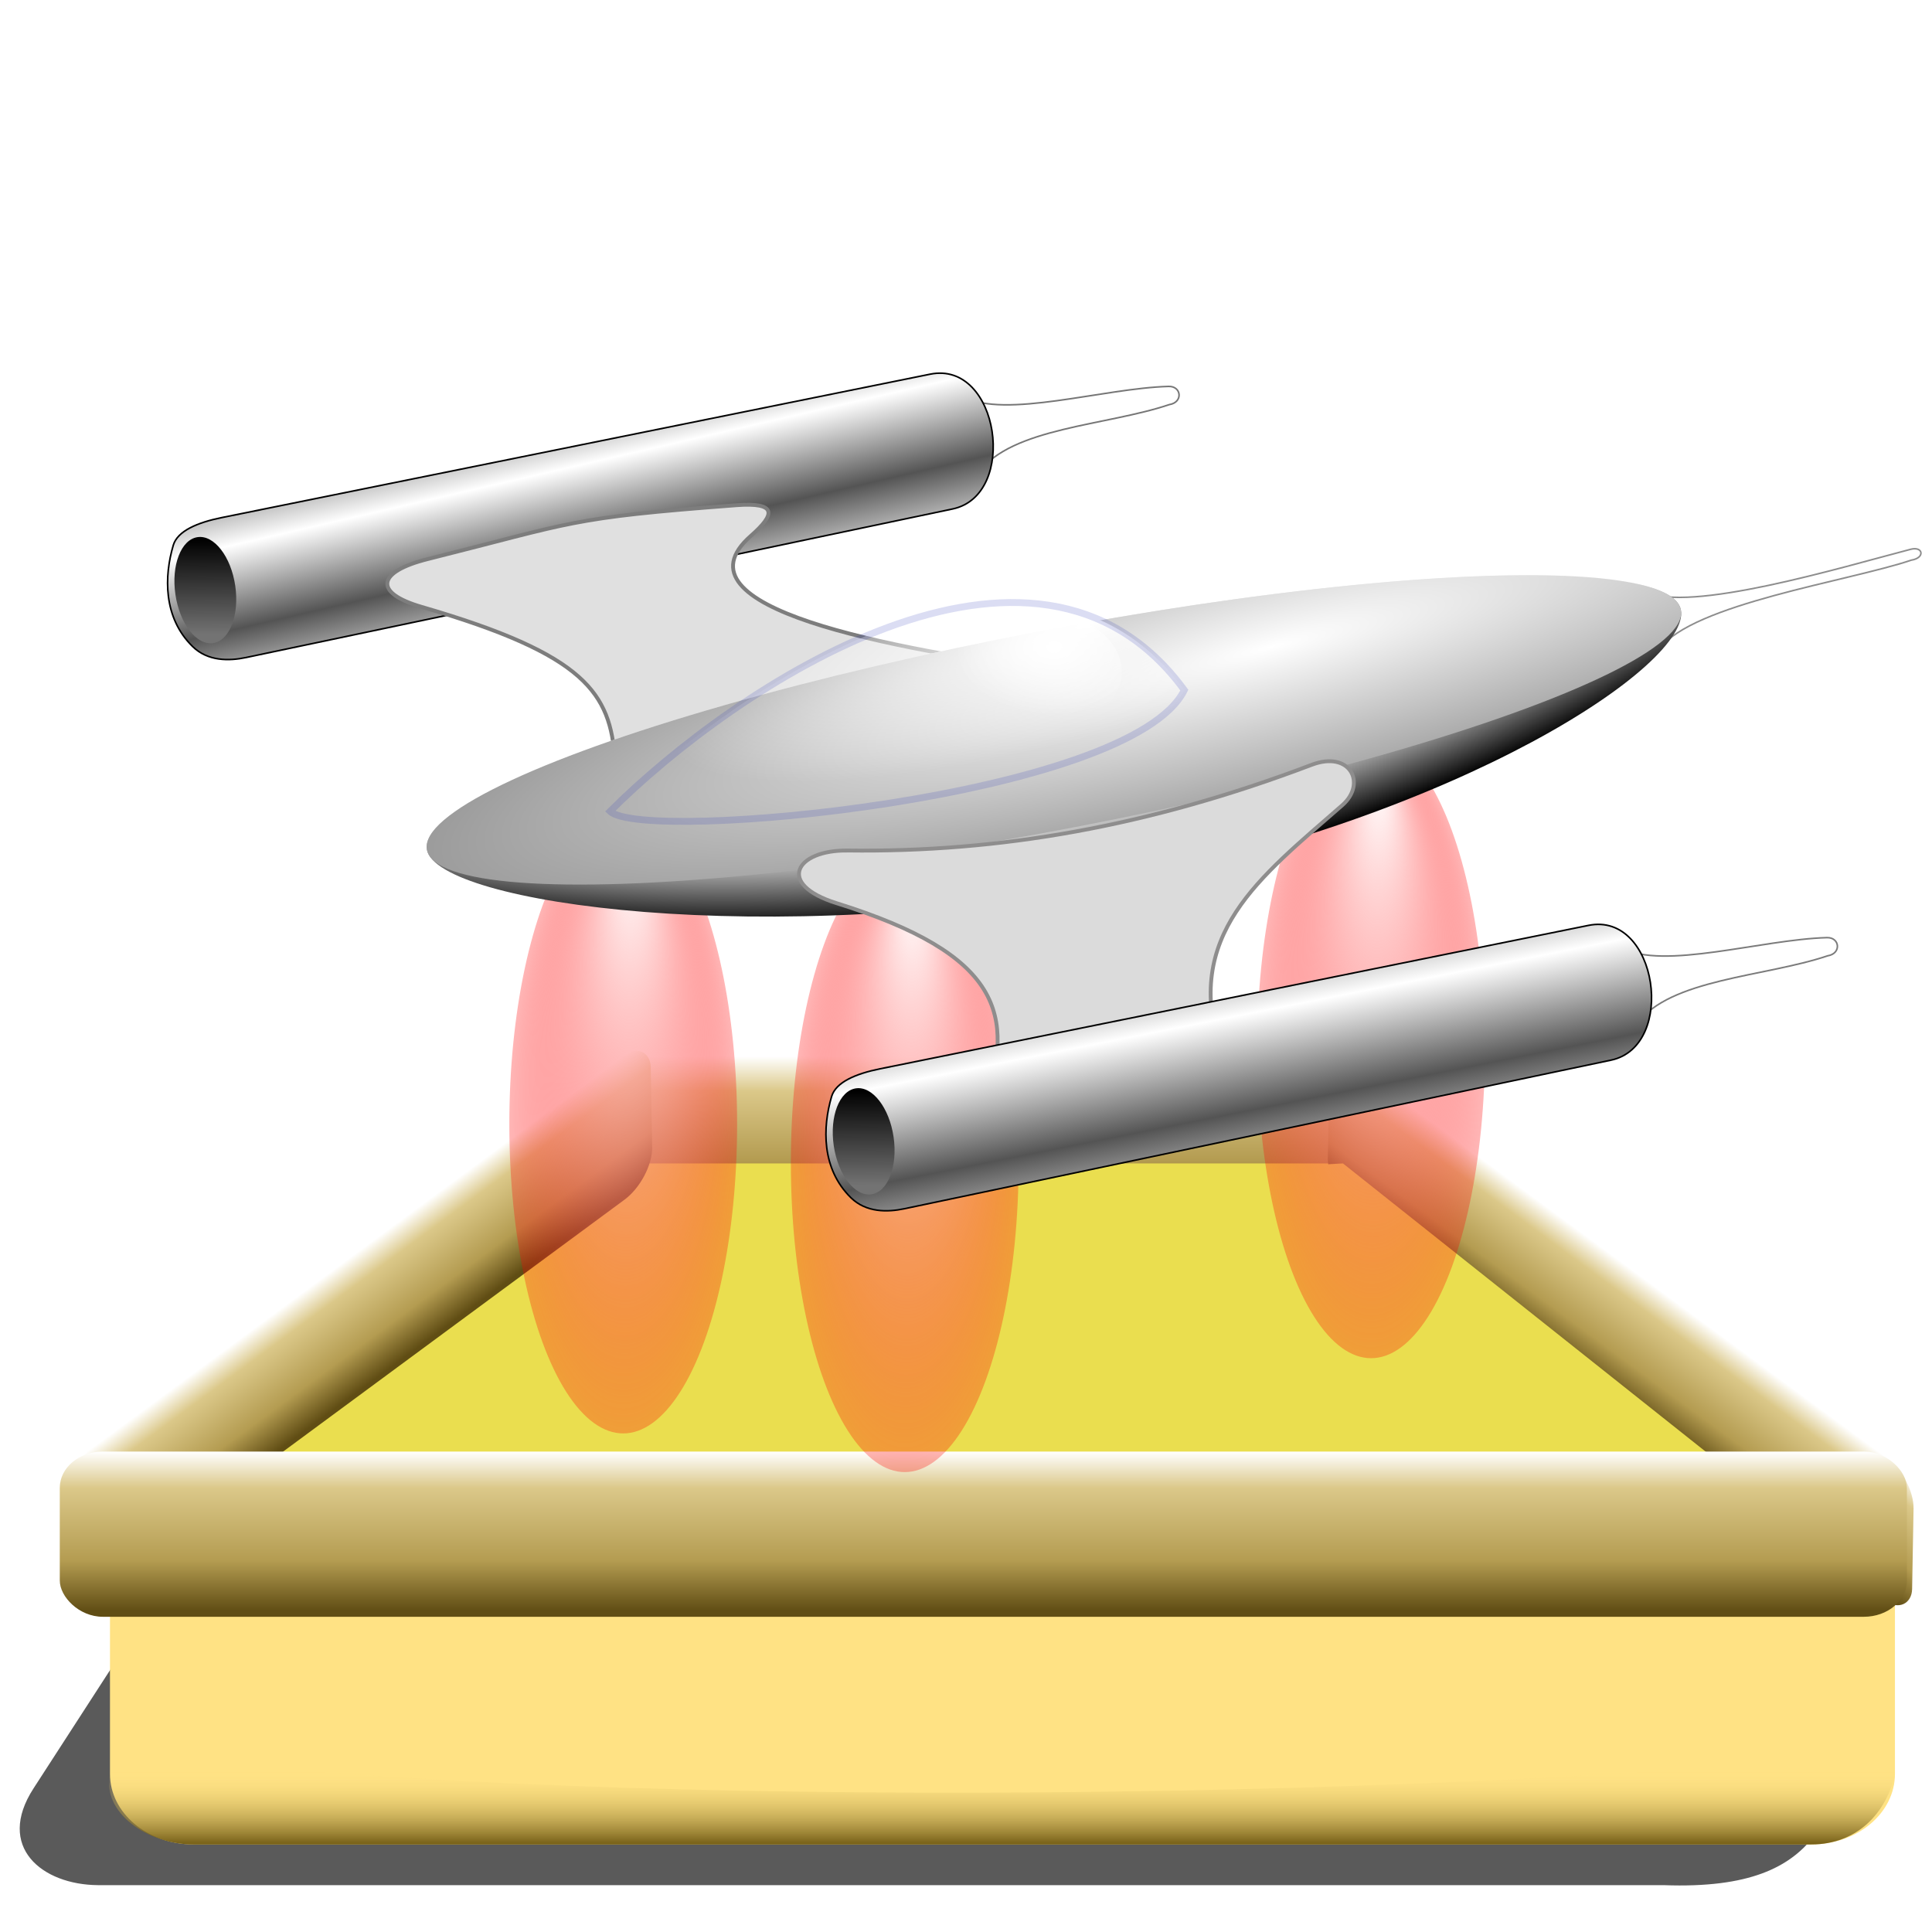 <?xml version="1.0" encoding="UTF-8" standalone="no"?>
<svg
   xmlns:dc="http://purl.org/dc/elements/1.1/"
   xmlns:cc="http://creativecommons.org/ns#"
   xmlns:rdf="http://www.w3.org/1999/02/22-rdf-syntax-ns#"
   xmlns:svg="http://www.w3.org/2000/svg"
   xmlns="http://www.w3.org/2000/svg"
   xmlns:xlink="http://www.w3.org/1999/xlink"
   xmlns:sodipodi="http://sodipodi.sourceforge.net/DTD/sodipodi-0.dtd"
   xmlns:inkscape="http://www.inkscape.org/namespaces/inkscape"
   id="svg2"
   sodipodi:version="0.32"
   inkscape:version="0.48.0 r9654"
   width="256"
   height="256"
   version="1.0"
   sodipodi:docname="AppImageLauncher.svg"
   inkscape:output_extension="org.inkscape.output.svg.inkscape">
  <defs
     id="defs5">
    <linearGradient
       id="linearGradient928"
       inkscape:collect="always">
      <stop
         id="stop923"
         offset="0"
         style="stop-color:#ffffff;stop-opacity:1" />
      <stop
         id="stop926"
         offset="1"
         style="stop-color:#ff0000;stop-opacity:0.288" />
    </linearGradient>
    <linearGradient
       inkscape:collect="always"
       id="linearGradient911">
      <stop
         id="stop907"
         stop-color="#ffffff"
         stop-opacity="1" />
      <stop
         offset="1"
         id="stop909"
         stop-color="#ffffff"
         stop-opacity="0" />
    </linearGradient>
    <linearGradient
       id="linearGradient902"
       inkscape:collect="always">
      <stop
         id="stop898"
         stop-color="#ffffff"
         stop-opacity="1" />
      <stop
         id="stop900"
         offset="1"
         stop-color="#9c9c9c"
         stop-opacity="1" />
    </linearGradient>
    <linearGradient
       inkscape:collect="always"
       id="linearGradient896">
      <stop
         id="stop892"
         stop-color="#ffffff"
         stop-opacity="1" />
      <stop
         offset="1"
         id="stop894"
         stop-color="#545454"
         stop-opacity="1" />
    </linearGradient>
    <linearGradient
       inkscape:collect="always"
       id="linearGradient969">
      <stop
         id="stop965"
         stop-color="#6b550e"
         stop-opacity="1" />
      <stop
         offset="1"
         id="stop967"
         stop-color="#ffe284"
         stop-opacity="0" />
    </linearGradient>
    <linearGradient
       inkscape:collect="always"
       id="linearGradient943">
      <stop
         id="stop939"
         stop-color="#ffffff"
         stop-opacity="1" />
      <stop
         id="stop947"
         offset="0.228"
         stop-color="#dbc889"
         stop-opacity="1" />
      <stop
         offset="0.684"
         id="stop949"
         stop-color="#b49c51"
         stop-opacity="1" />
      <stop
         offset="1"
         id="stop941"
         stop-color="#604d14"
         stop-opacity="1" />
    </linearGradient>
    <linearGradient
       inkscape:collect="always"
       xlink:href="#linearGradient943"
       id="linearGradient945"
       x1="123.79"
       y1="175.22"
       x2="123.79"
       y2="198.17"
       gradientUnits="userSpaceOnUse"
       gradientTransform="matrix(1.09,0,0,0.919,-8.542,31.349)" />
    <linearGradient
       inkscape:collect="always"
       xlink:href="#linearGradient943"
       id="linearGradient953"
       gradientUnits="userSpaceOnUse"
       gradientTransform="matrix(0.428,0,0,0.798,-0.059,58.394)"
       x1="123.79"
       y1="175.22"
       x2="123.79"
       y2="198.17" />
    <linearGradient
       inkscape:collect="always"
       xlink:href="#linearGradient943"
       id="linearGradient957"
       gradientUnits="userSpaceOnUse"
       gradientTransform="matrix(0.428,0,0,0.798,-321.733,-131.276)"
       x1="123.79"
       y1="175.22"
       x2="123.79"
       y2="198.17" />
    <linearGradient
       inkscape:collect="always"
       xlink:href="#linearGradient969"
       id="linearGradient971"
       x1="119.6"
       y1="232.17"
       x2="119.6"
       y2="221.42"
       gradientUnits="userSpaceOnUse"
       gradientTransform="matrix(1.09,0,0,0.919,-6.959,31.349)" />
    <filter
       inkscape:collect="always"
       id="filter980"
       x="-0.014"
       width="1.028"
       y="-0.086"
       height="1.173"
       color-interpolation-filters="sRGB">
      <feGaussianBlur
         inkscape:collect="always"
         stdDeviation="1.308"
         id="feGaussianBlur982" />
    </filter>
    <linearGradient
       inkscape:collect="always"
       xlink:href="#linearGradient943"
       id="linearGradient982"
       gradientUnits="userSpaceOnUse"
       gradientTransform="matrix(0.425,0,0,0.876,75.949,-13.506)"
       x1="123.79"
       y1="175.22"
       x2="123.79"
       y2="198.17" />
    <linearGradient
       id="linearGradient961"
       inkscape:collect="always">
      <stop
         id="stop957"
         stop-color="#858585"
         stop-opacity="1" />
      <stop
         offset="0.901"
         id="stop965-3"
         stop-color="#ffffff"
         stop-opacity="1" />
      <stop
         id="stop959"
         offset="1"
         stop-color="#070707"
         stop-opacity="1" />
    </linearGradient>
    <linearGradient
       id="linearGradient953-6"
       inkscape:collect="always">
      <stop
         id="stop949-7"
         stop-color="#ffffff"
         stop-opacity="1" />
      <stop
         id="stop951"
         offset="1"
         stop-color="#ffffff"
         stop-opacity="0" />
    </linearGradient>
    <linearGradient
       id="linearGradient929"
       inkscape:collect="always">
      <stop
         id="stop925"
         stop-color="#737373"
         stop-opacity="1" />
      <stop
         id="stop927"
         offset="1"
         stop-color="#000000"
         stop-opacity="1" />
    </linearGradient>
    <linearGradient
       spreadMethod="reflect"
       gradientUnits="userSpaceOnUse"
       y2="172.54"
       x2="25.13"
       y1="156.91"
       x1="22.02"
       id="linearGradient931"
       xlink:href="#linearGradient896"
       inkscape:collect="always" />
    <linearGradient
       gradientUnits="userSpaceOnUse"
       y2="162.15"
       x2="-65.731"
       y1="177.94"
       x1="-67.941"
       id="linearGradient939"
       xlink:href="#linearGradient929"
       inkscape:collect="always" />
    <radialGradient
       gradientUnits="userSpaceOnUse"
       gradientTransform="matrix(-1.073,0.064,-0.012,-0.194,255.765,143.213)"
       r="106.93"
       fy="173.25"
       fx="97.29"
       cy="173.25"
       cx="97.29"
       id="radialGradient947"
       xlink:href="#linearGradient902"
       inkscape:collect="always" />
    <radialGradient
       gradientUnits="userSpaceOnUse"
       gradientTransform="matrix(-1.154,0.323,-0.081,-0.291,258.91,104.82)"
       r="48.27"
       fy="173.05"
       fx="87.17"
       cy="173.05"
       cx="87.17"
       id="radialGradient955"
       xlink:href="#linearGradient953-6"
       inkscape:collect="always" />
    <radialGradient
       gradientUnits="userSpaceOnUse"
       gradientTransform="matrix(0.162,1.067,-1.585,0.241,-494.562,43.435)"
       r="106.93"
       fy="-379.85"
       fx="50.667"
       cy="-379.85"
       cx="50.667"
       id="radialGradient963"
       xlink:href="#linearGradient961"
       inkscape:collect="always" />
    <linearGradient
       inkscape:collect="always"
       xlink:href="#linearGradient896"
       id="linearGradient1061"
       gradientUnits="userSpaceOnUse"
       x1="22.02"
       y1="156.91"
       x2="25.13"
       y2="170.38"
       spreadMethod="reflect" />
    <linearGradient
       inkscape:collect="always"
       xlink:href="#linearGradient929"
       id="linearGradient1063"
       gradientUnits="userSpaceOnUse"
       x1="-67.941"
       y1="177.94"
       x2="-65.731"
       y2="162.15" />
    <radialGradient
       inkscape:collect="always"
       xlink:href="#linearGradient911"
       id="radialGradient913"
       cx="139.68"
       cy="84.34"
       fx="139.68"
       fy="84.34"
       r="13.13"
       gradientTransform="matrix(1,0,0,0.675,0,28.957)"
       gradientUnits="userSpaceOnUse" />
    <radialGradient
       inkscape:collect="always"
       xlink:href="#linearGradient928"
       id="radialGradient891"
       cx="92.547"
       cy="149.215"
       fx="93.686"
       fy="136.009"
       r="15.092"
       gradientTransform="matrix(1,0,0,2.717,-9.967,-256.484)"
       gradientUnits="userSpaceOnUse" />
    <radialGradient
       inkscape:collect="always"
       xlink:href="#linearGradient928"
       id="radialGradient895"
       gradientUnits="userSpaceOnUse"
       gradientTransform="matrix(1,0,0,2.717,89.13,-266.45)"
       cx="92.547"
       cy="149.215"
       fx="93.686"
       fy="136.009"
       r="15.092" />
    <radialGradient
       inkscape:collect="always"
       xlink:href="#linearGradient928"
       id="radialGradient899"
       gradientUnits="userSpaceOnUse"
       gradientTransform="matrix(1,0,0,2.717,27.337,-251.358)"
       cx="92.547"
       cy="149.215"
       fx="93.686"
       fy="136.009"
       r="15.092" />
    <filter
       inkscape:collect="always"
       style="color-interpolation-filters:sRGB"
       id="filter938"
       x="-0.067"
       width="1.134"
       y="-0.025"
       height="1.049">
      <feGaussianBlur
         inkscape:collect="always"
         stdDeviation="0.841"
         id="feGaussianBlur940" />
    </filter>
    <filter
       inkscape:collect="always"
       id="filter3923">
      <feGaussianBlur
         inkscape:collect="always"
         stdDeviation="0.841"
         id="feGaussianBlur3925" />
    </filter>
    <filter
       inkscape:collect="always"
       id="filter3935">
      <feGaussianBlur
         inkscape:collect="always"
         stdDeviation="0.841"
         id="feGaussianBlur3937" />
    </filter>
  </defs>
  <sodipodi:namedview
     inkscape:window-height="1056"
     inkscape:window-width="1920"
     inkscape:pageshadow="2"
     inkscape:pageopacity="0"
     guidetolerance="10.0"
     gridtolerance="10.0"
     objecttolerance="10.0"
     borderopacity="1.0"
     bordercolor="#666666"
     pagecolor="#ff0000"
     id="base"
     inkscape:zoom="3.5117188"
     inkscape:cx="128"
     inkscape:cy="128"
     inkscape:window-x="-4"
     inkscape:window-y="1"
     inkscape:current-layer="svg2"
     showgrid="false"
     inkscape:snap-to-guides="false"
     inkscape:snap-grids="false"
     inkscape:snap-others="false"
     inkscape:object-nodes="false"
     inkscape:snap-nodes="false"
     inkscape:snap-global="false"
     inkscape:window-maximized="1"
     inkscape:document-rotation="0" />
  <rect
     ry="4.579"
     y="139.91"
     x="82.38"
     height="20.862"
     width="95.57"
     id="rect980"
     stroke-miterlimit="4"
     rx="4.252"
     opacity="1"
     stroke-dasharray="none"
     stroke-opacity="1"
     fill="url(#linearGradient982)"
     fill-rule="nonzero"
     stroke="none"
     stroke-linejoin="round"
     fill-opacity="1"
     stroke-linecap="square"
     stroke-width="2.077"
     stroke-dashoffset="0" />
  <path
     d="M 16.352,213.285 4.147,235.659 c -4.606,8.444 1.023,13.893 7.846,13.948 H 202.322 c 21.024,0.922 19,-12.425 25.28,-20.631 z"
     id="path974"
     inkscape:connector-curvature="0"
     sodipodi:nodetypes="cscccc"
     transform="matrix(1.09,0,0,0.919,-0.08,20.403)"
     stroke-opacity="1"
     fill="#000000"
     filter="url(#filter980)"
     stroke="none"
     stroke-linejoin="miter"
     fill-opacity="0.645"
     stroke-linecap="butt"
     stroke-width="1" />
  <path
     d="m 73.464,154.16 h 104.486 l 60.475,48.056 H 20.271 Z"
     id="rect959"
     inkscape:connector-curvature="0"
     sodipodi:nodetypes="ccccc"
     stroke-miterlimit="4"
     opacity="1"
     stroke-dasharray="none"
     stroke-opacity="1"
     fill="#eade4f"
     fill-rule="nonzero"
     stroke="none"
     stroke-linejoin="round"
     fill-opacity="1"
     stroke-linecap="square"
     stroke-width="3.404"
     stroke-dashoffset="0" />
  <rect
     transform="matrix(-0.805,-0.594,-0.018,1,0,0)"
     id="rect955"
     width="96.17"
     height="19"
     x="-315.26"
     y="8.467"
     ry="4.171"
     stroke-miterlimit="4"
     rx="4.627"
     opacity="1"
     stroke-dasharray="none"
     stroke-opacity="1"
     fill="url(#linearGradient957)"
     fill-rule="nonzero"
     stroke="none"
     stroke-linejoin="round"
     fill-opacity="1"
     stroke-linecap="square"
     stroke-width="1.988"
     stroke-dashoffset="0" />
  <rect
     ry="4.171"
     y="198.14"
     x="6.415"
     height="19"
     width="96.17"
     id="rect951"
     transform="matrix(0.805,-0.594,0.018,1,0,0)"
     stroke-miterlimit="4"
     rx="4.627"
     opacity="1"
     stroke-dasharray="none"
     stroke-opacity="1"
     fill="url(#linearGradient953)"
     fill-rule="nonzero"
     stroke="none"
     stroke-linejoin="round"
     fill-opacity="1"
     stroke-linecap="square"
     stroke-width="1.988"
     stroke-dashoffset="0" />
  <path
     sodipodi:nodetypes="ccccc"
     inkscape:connector-curvature="0"
     id="path1048"
     d="m 89.928,158.965 88.022,-4.806 60.475,48.056 -203.907,-0.534 z"
     stroke-miterlimit="4"
     opacity="1"
     stroke-dasharray="none"
     stroke-opacity="1"
     fill="#eade4f"
     fill-rule="nonzero"
     stroke="none"
     stroke-linejoin="round"
     fill-opacity="1"
     stroke-linecap="square"
     stroke-width="3.404"
     stroke-dashoffset="0" />
  <path
     d="M 25.654,193.139 H 240.009 c 6.139,0 11.082,4.168 11.082,9.344 v 32.572 c 0,5.177 -4.943,9.344 -11.082,9.344 H 25.654 c -6.139,0 -11.082,-4.168 -11.082,-9.344 v -32.572 c 0,-5.177 4.943,-9.344 11.082,-9.344 z"
     id="rect935"
     inkscape:connector-curvature="0"
     stroke-miterlimit="4"
     opacity="1"
     stroke-dasharray="none"
     stroke-opacity="1"
     fill="#ffe284"
     fill-rule="nonzero"
     stroke="none"
     stroke-linejoin="round"
     fill-opacity="1"
     stroke-linecap="square"
     stroke-width="3.404"
     stroke-dashoffset="0" />
  <rect
     id="rect937"
     width="244.75"
     height="21.892"
     x="7.922"
     y="192.34"
     ry="4.805"
     stroke-miterlimit="4"
     rx="5.699"
     opacity="1"
     stroke-dasharray="none"
     stroke-opacity="1"
     fill="url(#linearGradient945)"
     fill-rule="nonzero"
     stroke="none"
     stroke-linejoin="round"
     fill-opacity="1"
     stroke-linecap="square"
     stroke-width="3.404"
     stroke-dashoffset="0" />
  <path
     id="path963"
     d="m 251.724,232.118 -0.633,2.937 c -1.098,5.093 -4.943,9.344 -11.082,9.344 H 25.654 c -6.139,0 -12.18,-4.251 -11.082,-9.344 l 0.633,-2.937 c 59.969,7.658 167.396,6.792 236.519,0 z"
     inkscape:connector-curvature="0"
     sodipodi:nodetypes="csssscc"
     stroke-miterlimit="4"
     opacity="1"
     stroke-dasharray="none"
     stroke-opacity="1"
     fill="url(#linearGradient971)"
     fill-rule="nonzero"
     stroke="none"
     stroke-linejoin="round"
     fill-opacity="1"
     stroke-linecap="square"
     stroke-width="3.404"
     stroke-dashoffset="0" />
  <path
     sodipodi:nodetypes="cccsc"
     inkscape:connector-curvature="0"
     id="path923"
     d="m 217.976,78.357 1.898,7.641 c 4.397,-5.997 25.04,-8.966 33.386,-11.776 1.856,-0.291 1.569,-1.869 -0.088,-1.437 -9.038,2.352 -29.579,8.567 -35.196,5.573 z"
     stroke-opacity="1"
     fill="#ffffff"
     stroke="#8d8d8d"
     stroke-linejoin="miter"
     fill-opacity="1"
     stroke-linecap="butt"
     stroke-width="0.209" />
  <g
     id="g970"
     transform="matrix(0.791,0,0,0.791,61.693,-63.019)">
    <path
       d="m 83.327,146.113 2.605,12.736 c 5.558,-7.582 21.399,-7.848 31.951,-11.4 2.346,-0.368 2.053,-3.108 -0.111,-3.048 -11.016,0.308 -27.343,5.498 -34.445,1.712 z"
       id="path917"
       inkscape:connector-curvature="0"
       sodipodi:nodetypes="cccsc"
       stroke-opacity="1"
       fill="#ffffff"
       stroke="#767676"
       stroke-linejoin="miter"
       fill-opacity="1"
       stroke-linecap="butt"
       stroke-width="0.265" />
    <path
       d="m -40.845,166.374 c -4.035,0.817 -7.412,2.223 -8.122,4.634 -1.514,5.147 -1.74,12.095 3.24,16.967 2.557,2.502 6.137,2.432 8.934,1.843 L 81.59,164.927 c 11.046,-2.323 7.803,-24.918 -3.763,-22.577 z"
       id="path919"
       inkscape:connector-curvature="0"
       sodipodi:nodetypes="sssssss"
       stroke-opacity="1"
       fill="url(#linearGradient1061)"
       stroke="#000000"
       stroke-linejoin="miter"
       fill-opacity="1"
       stroke-linecap="butt"
       stroke-width="0.265" />
    <ellipse
       id="ellipse921"
       cx="-69.07"
       cy="170.3"
       rx="5.065"
       ry="8.973"
       transform="rotate(-8.353)"
       opacity="1"
       stroke-dasharray="none"
       stroke-opacity="1"
       fill="url(#linearGradient1063)"
       stroke="none"
       stroke-linejoin="round"
       fill-opacity="1"
       stroke-linecap="round"
       stroke-width="0.45"
       stroke-dashoffset="0"
       stroke-miterlimit="4"
       d="m -64.005,170.3 c 0,4.956 -2.268,8.973 -5.065,8.973 -2.797,0 -5.065,-4.017 -5.065,-8.973 0,-4.956 2.268,-8.973 5.065,-8.973 2.797,0 5.065,4.017 5.065,8.973 z" />
  </g>
  <path
     sodipodi:nodetypes="sssccss"
     inkscape:connector-curvature="0"
     id="path915"
     d="m 56.664,74.084 c 19.476,-4.872 18.582,-5.46 40.885,-7.139 5.464,-0.411 5.209,1.198 1.947,4.056 -10.934,9.578 18.342,14.91 40.723,18.009 L 81.487,100.692 C 80.865,91.864 77.654,86.741 55.853,80.411 c -6.478,-1.881 -5.835,-4.665 0.811,-6.327 z"
     stroke-opacity="1"
     stroke-dasharray="none"
     fill="#e0e0e0"
     stroke="#7d7d7d"
     stroke-linejoin="miter"
     fill-opacity="1"
     stroke-linecap="butt"
     stroke-width="0.509"
     stroke-miterlimit="4" />
  <ellipse
     style="opacity:1;fill:url(#radialGradient891);fill-opacity:1;fill-rule:nonzero;stroke:none;stroke-width:0.509;stroke-linecap:butt;stroke-linejoin:round;stroke-miterlimit:4;stroke-dasharray:none;stroke-dashoffset:0;stroke-opacity:0.167;paint-order:normal;filter:url(#filter938)"
     id="path883"
     cx="82.581"
     cy="148.93"
     rx="15.092"
     ry="41.006" />
  <ellipse
     ry="41.006"
     rx="15.092"
     cy="138.963"
     cx="181.677"
     id="ellipse893"
     style="opacity:1;fill:url(#radialGradient895);fill-opacity:1;fill-rule:nonzero;stroke:none;stroke-width:0.509;stroke-linecap:butt;stroke-linejoin:round;stroke-miterlimit:4;stroke-dasharray:none;stroke-dashoffset:0;stroke-opacity:0.167;paint-order:normal;filter:url(#filter3935)" />
  <ellipse
     ry="41.006"
     rx="15.092"
     cy="154.056"
     cx="119.884"
     id="ellipse897"
     style="opacity:1;fill:url(#radialGradient899);fill-opacity:1;fill-rule:nonzero;stroke:none;stroke-width:0.509;stroke-linecap:butt;stroke-linejoin:round;stroke-miterlimit:4;stroke-dasharray:none;stroke-dashoffset:0;stroke-opacity:0.167;paint-order:normal;filter:url(#filter3923)" />
  <path
     d="m 222.729,80.824 c 1.368,7.149 -29.203,27.523 -75.086,36.301 -45.883,8.777 -89.703,2.634 -91.071,-4.515 -1.368,-7.149 34.719,-20.06 80.602,-28.837 45.883,-8.777 84.187,-10.098 85.555,-2.949 z"
     id="ellipse906"
     inkscape:connector-curvature="0"
     sodipodi:nodetypes="cscsc"
     opacity="1"
     stroke-dasharray="none"
     stroke-opacity="1"
     fill="url(#radialGradient963)"
     stroke="none"
     stroke-linejoin="round"
     fill-opacity="1"
     stroke-linecap="round"
     stroke-width="0.356"
     stroke-dashoffset="0"
     stroke-miterlimit="4" />
  <ellipse
     id="path904"
     cx="118.99"
     cy="121.23"
     rx="84.58"
     ry="13.179"
     transform="rotate(-10.83)"
     opacity="1"
     stroke-dasharray="none"
     stroke-opacity="1"
     fill="url(#radialGradient947)"
     stroke="none"
     stroke-linejoin="round"
     fill-opacity="1"
     stroke-linecap="round"
     stroke-width="0.356"
     stroke-dashoffset="0"
     stroke-miterlimit="4" />
  <path
     d="m 112.313,112.698 c 20.046,0.259 39.91,-3.163 61.49,-11.357 5.123,-1.945 7.318,2.496 4.056,5.354 -10.934,9.578 -21.245,17.181 -16.062,32.773 l -31.475,7.301 c 4.408,-12.397 2.201,-20.327 -19.469,-27.094 -8.1,-2.53 -5.39,-7.065 1.46,-6.976 z"
     id="path909"
     inkscape:connector-curvature="0"
     sodipodi:nodetypes="sssccss"
     stroke-opacity="1"
     stroke-dasharray="none"
     fill="#dbdbdb"
     stroke="#8e8d8d"
     stroke-linejoin="miter"
     fill-opacity="1"
     stroke-linecap="butt"
     stroke-width="0.509"
     stroke-miterlimit="4" />
  <path
     d="M 80.838,107.506 C 97.345,91.033 137.111,64.333 156.93,91.444 149.887,105.702 85.328,111.754 80.838,107.506 Z"
     id="path911"
     inkscape:connector-curvature="0"
     sodipodi:nodetypes="ccc"
     stroke-opacity="0.167"
     stroke-dasharray="none"
     fill="url(#radialGradient955)"
     stroke="#2832b5"
     stroke-linejoin="miter"
     fill-opacity="1"
     stroke-linecap="butt"
     stroke-width="0.909"
     stroke-miterlimit="4" />
  <g
     id="g978"
     transform="matrix(0.791,0,0,0.791,148.926,10.019)">
    <path
       sodipodi:nodetypes="cccsc"
       inkscape:connector-curvature="0"
       id="path972"
       d="m 83.327,146.113 2.605,12.736 c 5.558,-7.582 21.399,-7.848 31.951,-11.4 2.346,-0.368 2.053,-3.108 -0.111,-3.048 -11.016,0.308 -27.343,5.498 -34.445,1.712 z"
       stroke-opacity="1"
       fill="#ffffff"
       stroke="#7b7b7b"
       stroke-linejoin="miter"
       fill-opacity="1"
       stroke-linecap="butt"
       stroke-width="0.265" />
    <path
       sodipodi:nodetypes="sssssss"
       inkscape:connector-curvature="0"
       id="path974-2"
       d="m -40.845,166.374 c -4.035,0.817 -7.412,2.223 -8.122,4.634 -1.514,5.147 -1.74,12.095 3.24,16.967 2.557,2.502 6.137,2.432 8.934,1.843 L 81.59,164.927 c 11.046,-2.323 7.803,-24.918 -3.763,-22.577 z"
       stroke-opacity="1"
       fill="url(#linearGradient931)"
       stroke="#000000"
       stroke-linejoin="miter"
       fill-opacity="1"
       stroke-linecap="butt"
       stroke-width="0.265" />
    <ellipse
       transform="rotate(-8.353)"
       ry="8.973"
       rx="5.065"
       cy="170.3"
       cx="-69.07"
       id="ellipse976"
       opacity="1"
       stroke-dasharray="none"
       stroke-opacity="1"
       fill="url(#linearGradient939)"
       stroke="none"
       stroke-linejoin="round"
       fill-opacity="1"
       stroke-linecap="round"
       stroke-width="0.45"
       stroke-dashoffset="0"
       stroke-miterlimit="4"
       d="m -64.005,170.3 c 0,4.956 -2.268,8.973 -5.065,8.973 -2.797,0 -5.065,-4.017 -5.065,-8.973 0,-4.956 2.268,-8.973 5.065,-8.973 2.797,0 5.065,4.017 5.065,8.973 z" />
  </g>
  <ellipse
     id="path905"
     cx="135.97"
     cy="88.988"
     rx="12.672"
     ry="8.4"
     opacity="1"
     stroke-dasharray="none"
     stroke-opacity="0.45"
     fill="url(#radialGradient913)"
     fill-rule="nonzero"
     stroke="none"
     stroke-linejoin="round"
     fill-opacity="1"
     stroke-linecap="butt"
     stroke-width="0.909"
     stroke-dashoffset="0"
     stroke-miterlimit="4" />
</svg>
